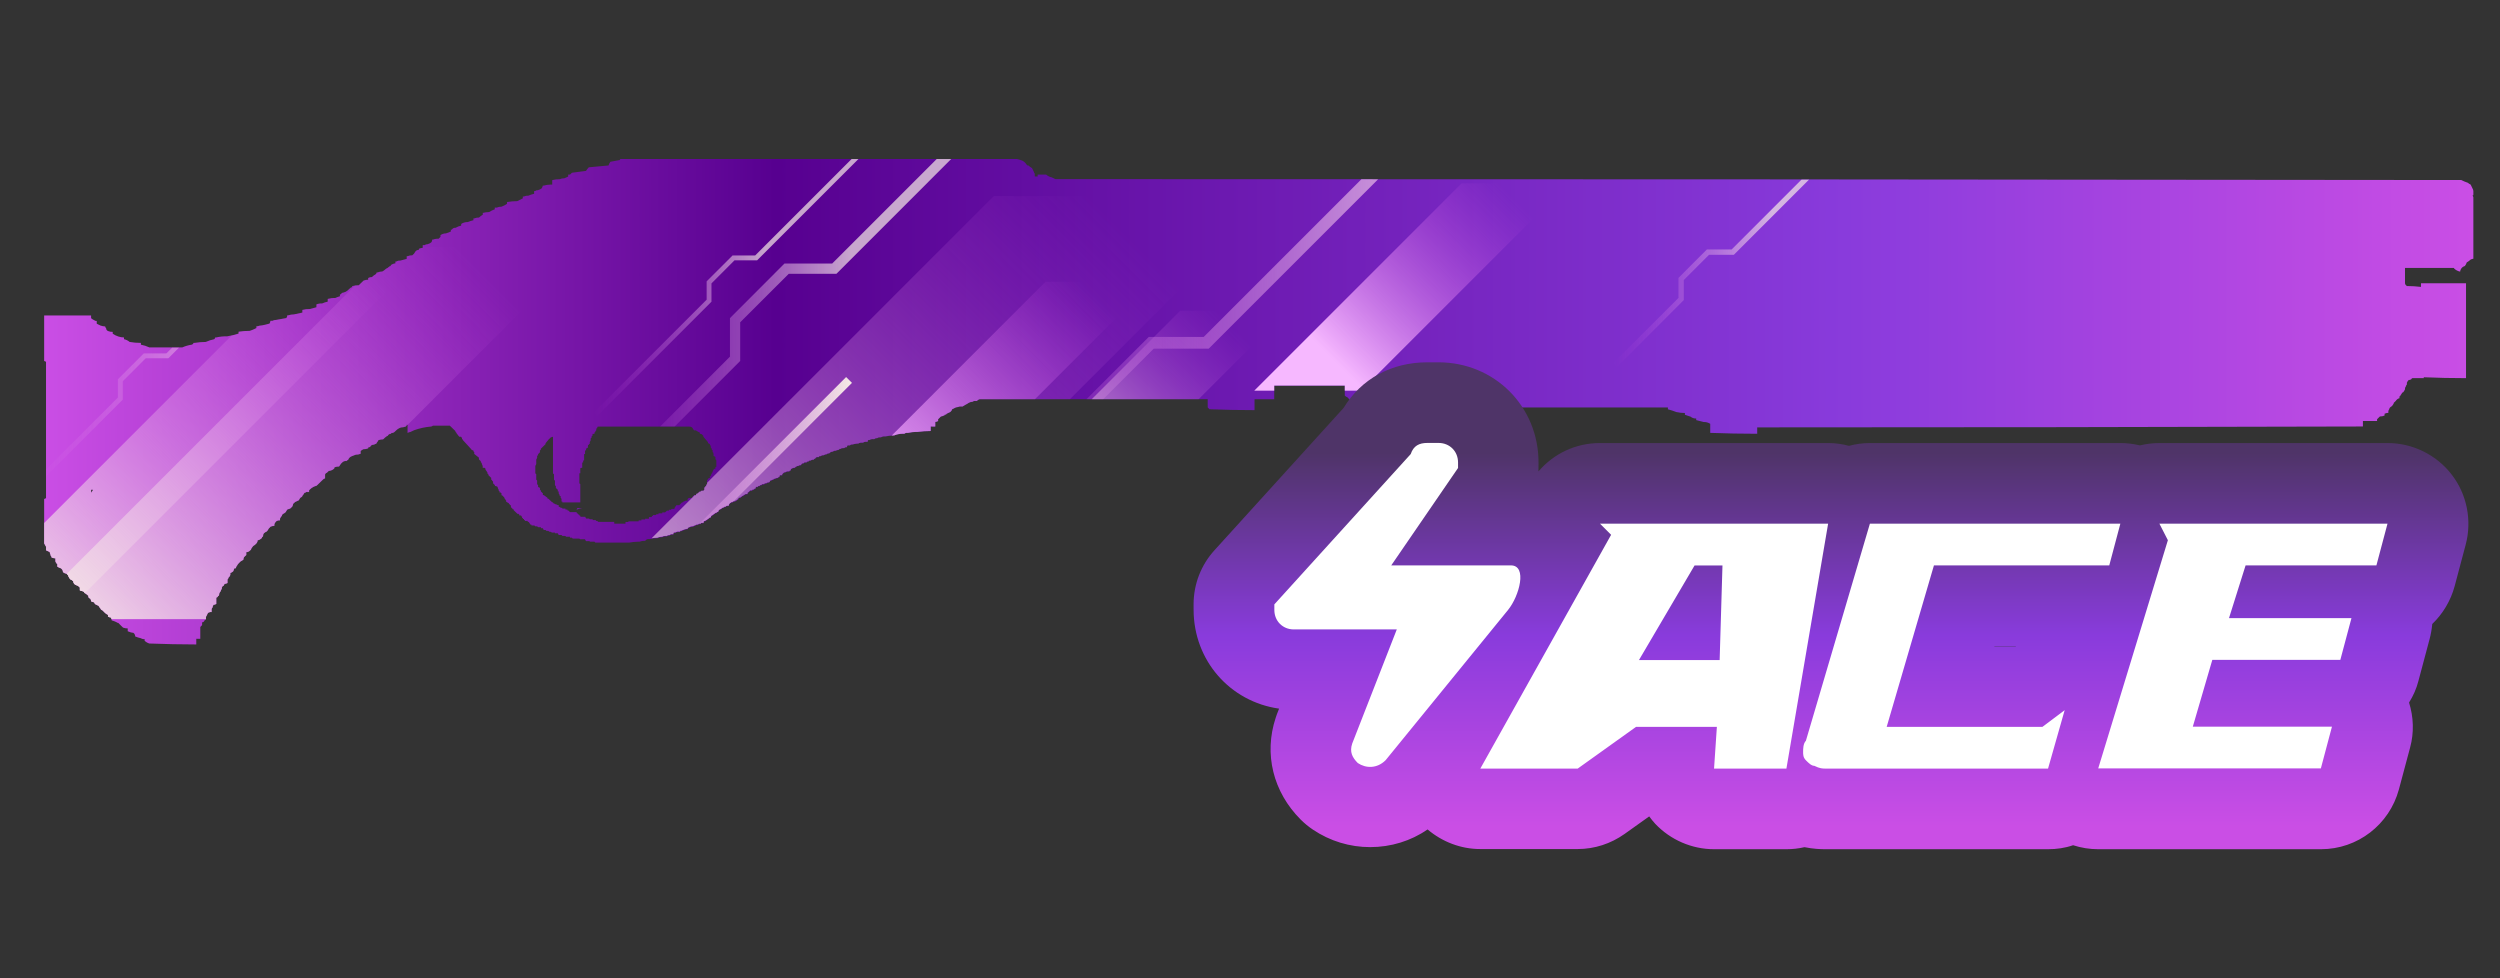 <?xml version="1.0" encoding="utf-8"?>
<!-- Generator: Adobe Illustrator 16.0.0, SVG Export Plug-In . SVG Version: 6.00 Build 0)  -->
<!DOCTYPE svg PUBLIC "-//W3C//DTD SVG 1.1//EN" "http://www.w3.org/Graphics/SVG/1.1/DTD/svg11.dtd">
<svg version="1.1" id="case1" xmlns="http://www.w3.org/2000/svg" xmlns:xlink="http://www.w3.org/1999/xlink" x="0px" y="0px"
	 width="92px" height="36px" viewBox="0 0 92 36" enable-background="new 0 0 92 36" xml:space="preserve">
<rect x="0" y="0" width="92" height="36" fill="#333333" stroke="none"/>
<linearGradient id="sawedoff_1_" gradientUnits="userSpaceOnUse" x1="-57.415" y1="4.554" x2="31.981" y2="4.554" gradientTransform="matrix(1 0 0 -1 59.04 19.34)">
	<stop  offset="0" style="stop-color:#CA4EE5"/>
	<stop  offset="0.301" style="stop-color:#570090"/>
	<stop  offset="0.742" style="stop-color:#893BDC"/>
	<stop  offset="1" style="stop-color:#CA4EE5"/>
</linearGradient>
<path id="sawedoff" fill="url(#sawedoff_1_)" d="M22.843,5.852H37.43c0.072,0.015,0.142,0.038,0.208,0.069
	c0.056,0.032,0.103,0.078,0.137,0.132l0.031,0.034h0.034c0.044,0.037,0.09,0.071,0.139,0.101c0.022,0.045,0.045,0.094,0.067,0.135
	c0.001,0.026,0.014,0.05,0.033,0.066v0.104h0.106V6.425h0.312c0.059,0.05,0.129,0.085,0.205,0.101
	c0.046,0.022,0.094,0.045,0.138,0.066c17.233,0,34.479,0.011,51.734,0.033c0.078,0.04,0.158,0.073,0.24,0.1
	c0.033,0.027,0.066,0.05,0.106,0.068c0.021,0.044,0.046,0.089,0.065,0.134c0.021,0.031,0.029,0.065,0.035,0.101v0.133
	c0.002,0.018-0.01,0.034-0.024,0.037c-0.003,0-0.007,0.001-0.011,0c0.021,0.016,0.031,0.039,0.035,0.064v2.259
	c-0.037,0.004-0.069,0.016-0.104,0.034c-0.042,0.04-0.089,0.074-0.139,0.101c-0.016,0.049-0.038,0.095-0.071,0.134
	c-0.058,0.015-0.106,0.051-0.138,0.103c-0.021,0.031-0.031,0.066-0.035,0.103c-0.077-0.016-0.148-0.051-0.208-0.103L90.3,9.859
	h-1.796v0.566c0.001,0.027,0.014,0.052,0.035,0.069l0.034,0.032c0.173,0,0.346,0.011,0.519,0.032v-0.134h1.658v3.492
	c-0.529,0-1.047-0.011-1.555-0.033v0.033h-0.414c-0.021-0.002-0.034,0.01-0.037,0.027c0,0.002,0,0.004,0,0.006
	c-0.029,0.024-0.064,0.036-0.104,0.033c-0.027,0.03-0.054,0.064-0.067,0.102v0.065c-0.021,0.017-0.033,0.042-0.034,0.068
	c-0.025,0.027-0.039,0.064-0.035,0.102c-0.002,0.025-0.016,0.049-0.035,0.064c-0.009,0.034-0.035,0.06-0.068,0.068
	c-0.018,0.037-0.041,0.071-0.066,0.102c0.002,0.017-0.014,0.031-0.025,0.032c-0.002,0-0.007,0-0.01,0v0.068
	c-0.057,0.014-0.104,0.05-0.137,0.102c-0.021,0.021-0.045,0.044-0.07,0.067c-0.002,0.025-0.014,0.049-0.029,0.066
	c-0.023,0.043-0.063,0.078-0.104,0.101c-0.021,0.017-0.035,0.041-0.036,0.068c-0.023,0.027-0.037,0.064-0.033,0.101v0.034
	c-0.049,0.001-0.096,0.012-0.139,0.033v0.066c-0.055,0.024-0.113,0.036-0.172,0.034l-0.104,0.102v0.066h-0.521v0.201
	c-7.441,0.022-14.872,0.034-22.29,0.033v0.235c-0.576,0-1.153-0.012-1.729-0.033v-0.334c-0.072-0.046-0.156-0.069-0.242-0.066
	l-0.274-0.07v-0.06c-0.075,0.006-0.149-0.019-0.207-0.067c-0.067-0.023-0.14-0.045-0.209-0.069v-0.066
	c-0.104,0.001-0.208-0.011-0.312-0.034c-0.103-0.04-0.207-0.073-0.313-0.101v-0.067h-11.13c-0.097-0.023-0.188-0.057-0.276-0.101
	c-0.037-0.017-0.072-0.039-0.104-0.067c-0.057-0.026-0.113-0.048-0.174-0.066c-0.025-0.051-0.063-0.097-0.104-0.136
	c-0.038-0.017-0.071-0.039-0.104-0.065v-0.371h-2.596v0.503h-0.725v0.4c-0.53,0-1.082-0.01-1.659-0.032l-0.064-0.068V14.69H36.05
	c-0.042,0.011-0.078,0.035-0.104,0.068h-0.108c-0.029,0.024-0.067,0.036-0.104,0.032c-0.05,0.013-0.096,0.036-0.137,0.067
	c-0.06,0.03-0.117,0.064-0.172,0.101h-0.108c-0.044,0.017-0.091,0.028-0.139,0.033l-0.138,0.068
	c-0.011,0.041-0.036,0.076-0.069,0.101c-0.044,0.022-0.094,0.045-0.138,0.066c0,0.021-0.024,0.033-0.068,0.033
	c0.001,0.017-0.012,0.032-0.029,0.033c-0.002,0-0.004,0-0.007,0c-0.031,0.018-0.066,0.03-0.103,0.033
	c-0.046,0.045-0.082,0.079-0.104,0.102v0.067c-0.032,0.018-0.067,0.029-0.104,0.034v0.167H34.25v0.167
	c-0.163,0-0.324,0.011-0.485,0.032H33.73c-0.105,0-0.21,0.012-0.313,0.035h-0.034c-0.038-0.003-0.075,0.009-0.104,0.033H33.21
	c-0.107,0.002-0.213,0.025-0.312,0.066h-0.031c-0.093,0.001-0.186,0.012-0.276,0.033H32.52c-0.037,0.004-0.071,0.016-0.104,0.034
	h-0.034c-0.037-0.002-0.074,0.009-0.104,0.032h-0.034c-0.027,0.002-0.051,0.015-0.068,0.035H32.14
	c-0.049-0.006-0.098,0.005-0.139,0.032h-0.035c-0.024,0-0.035,0.022-0.035,0.067h-0.07c-0.038-0.003-0.075,0.009-0.104,0.033h-0.035
	c-0.048-0.005-0.097,0.006-0.138,0.033h-0.035c-0.059,0.003-0.117,0.015-0.173,0.033h-0.033c-0.026,0.001-0.051,0.014-0.068,0.034
	h-0.071c-0.022,0-0.034,0.022-0.034,0.066h-0.036c-0.026,0.001-0.051,0.014-0.068,0.034H31.03c-0.038-0.003-0.075,0.008-0.104,0.032
	H30.89c0.002,0.017-0.01,0.031-0.027,0.033c-0.002,0-0.005,0-0.008,0c-0.037,0.005-0.071,0.016-0.104,0.033h-0.033
	c-0.026,0.002-0.05,0.014-0.067,0.033h-0.035c-0.042,0.01-0.078,0.034-0.104,0.067H30.48c-0.027,0.003-0.052,0.015-0.071,0.034
	h-0.034l-0.067,0.033h-0.035c-0.026,0.002-0.051,0.014-0.069,0.033h-0.035c-0.017-0.002-0.032,0.009-0.034,0.026
	c0,0.003,0,0.006,0,0.009h-0.07c-0.033,0.008-0.059,0.032-0.069,0.064h-0.035c0.002,0.016-0.009,0.031-0.024,0.033
	c-0.003,0-0.007,0-0.009,0c-0.038-0.003-0.075,0.009-0.104,0.034H29.79c-0.016-0.002-0.031,0.009-0.034,0.025
	c0,0.003,0,0.006,0,0.008h-0.037c-0.017-0.001-0.032,0.01-0.034,0.026c0,0.002,0,0.004,0,0.007h-0.067
	c-0.017-0.003-0.032,0.009-0.035,0.025c0,0.002,0,0.005,0,0.007h-0.035c-0.035,0.008-0.062,0.034-0.07,0.068
	c-0.038-0.003-0.075,0.008-0.103,0.033h-0.036c-0.017-0.002-0.032,0.009-0.034,0.026c0,0.002,0,0.005,0,0.007h-0.034
	c0.002,0.017-0.011,0.031-0.027,0.033c-0.001,0-0.003,0-0.006,0c-0.038-0.003-0.076,0.009-0.105,0.034
	c-0.022,0-0.034,0.021-0.034,0.065h-0.034c0.001,0.017-0.011,0.032-0.027,0.034c-0.002,0-0.005,0-0.008,0
	c-0.049-0.006-0.098,0.007-0.138,0.036h-0.035l-0.07,0.065v0.041H28.72c-0.022,0-0.035,0.022-0.035,0.065H28.65
	c0.002,0.017-0.011,0.032-0.028,0.034c-0.002,0-0.004,0-0.007,0c-0.037,0.004-0.072,0.016-0.104,0.034h-0.033
	c0.001,0.017-0.013,0.032-0.03,0.033c-0.002,0-0.005,0-0.008,0c-0.026,0.002-0.051,0.015-0.068,0.035h-0.035
	c0.003,0.033-0.021,0.063-0.053,0.066c-0.006,0-0.011,0-0.016,0c-0.026,0.001-0.051,0.013-0.068,0.033h-0.037
	c-0.016-0.003-0.031,0.007-0.035,0.023c0,0.003,0,0.006,0,0.009h-0.066c-0.017-0.003-0.033,0.009-0.036,0.026
	c0,0.002,0,0.005,0,0.008h-0.034c-0.017-0.002-0.032,0.009-0.034,0.025c0,0.003,0,0.006,0,0.008h-0.037
	c-0.017-0.002-0.032,0.009-0.034,0.026c0,0.002,0,0.004,0,0.007h-0.07c0,0.043-0.011,0.066-0.034,0.066
	c-0.017-0.002-0.032,0.009-0.034,0.025c0,0.003,0,0.006,0,0.008h-0.035c-0.016-0.002-0.031,0.008-0.033,0.024
	c0,0.003-0.001,0.006,0,0.008h-0.07l-0.068,0.067c-0.022,0-0.035,0.021-0.035,0.065h-0.035c-0.046,0-0.069,0.011-0.069,0.033H27.37
	c0.002,0.017-0.01,0.033-0.027,0.035c-0.002,0-0.005,0-0.007,0c-0.016-0.003-0.032,0.008-0.035,0.025c0,0.002,0,0.005,0,0.008
	h-0.035c0.002,0.017-0.011,0.031-0.027,0.033c-0.002,0-0.004,0-0.007,0c-0.032-0.005-0.063,0.018-0.067,0.05
	c-0.001,0.006-0.001,0.012,0,0.019h-0.038c0.001,0.016-0.01,0.03-0.026,0.032c-0.002,0-0.004,0-0.007,0
	c-0.017-0.002-0.032,0.008-0.035,0.025c0,0.002,0,0.005,0,0.008h-0.035c-0.044,0-0.067,0.012-0.067,0.034h-0.036
	c-0.016-0.003-0.032,0.009-0.034,0.024c0,0.002,0,0.006,0,0.008h-0.035v0.033c-0.022,0-0.034,0.021-0.034,0.064h-0.034
	c-0.047,0-0.071,0.014-0.071,0.034h-0.034c-0.016-0.003-0.031,0.008-0.033,0.021c0,0.002,0,0.006,0,0.008H26.61l-0.103,0.068
	c-0.033,0.008-0.059,0.033-0.068,0.064c0.002,0.018-0.01,0.033-0.028,0.035c-0.002,0-0.004,0-0.006,0
	c-0.016-0.002-0.031,0.008-0.035,0.021c0,0.005-0.001,0.008,0,0.013h-0.035l-0.138,0.1c-0.023,0-0.034,0.022-0.034,0.068H26.13
	l-0.139,0.102c-0.016-0.003-0.031,0.008-0.034,0.023c0,0.004-0.001,0.006,0,0.008h-0.035c-0.023,0-0.032,0.021-0.032,0.066h-0.071
	c-0.017-0.003-0.032,0.012-0.034,0.025c0,0.003,0,0.005,0,0.007H25.75c-0.026,0.002-0.05,0.017-0.068,0.032
	c-0.038-0.006-0.075,0.01-0.104,0.031c-0.026,0.002-0.051,0.016-0.07,0.033h-0.035c-0.036,0.004-0.071,0.016-0.104,0.032
	c-0.034,0.009-0.061,0.034-0.069,0.067h-0.039c-0.037,0.005-0.073,0.016-0.104,0.033c-0.026,0.002-0.051,0.014-0.069,0.03h-0.03
	c-0.017,0-0.032,0.013-0.033,0.027c0,0.002,0,0.005,0,0.007h-0.037c-0.048-0.006-0.097,0.007-0.138,0.032h-0.036
	c-0.023,0-0.034,0.021-0.034,0.063h-0.071c-0.027,0.002-0.051,0.016-0.069,0.035h-0.032c-0.027,0-0.052,0.012-0.069,0.031h-0.07
	c-0.037-0.002-0.074,0.01-0.104,0.031h-0.036c-0.048,0.002-0.095,0.014-0.138,0.035c-0.093-0.002-0.186,0.01-0.275,0.032H23.88
	c-0.055-0.009-0.109,0.021-0.137,0.066h-0.035c-0.059-0.002-0.117,0.009-0.172,0.03h-0.037c-0.116,0.002-0.231,0.013-0.346,0.033
	H21.91l-0.034-0.033h-0.174v-0.021h-0.139l-0.035-0.067h-0.174L21.32,19.82h-0.243l-0.034-0.035h-0.069v-0.032h-0.138l-0.034-0.03
	h-0.104l-0.035-0.035H20.56l-0.033-0.065h-0.104V19.6h-0.104l-0.07-0.033h-0.034l-0.036-0.03h-0.068l-0.035-0.033h-0.067
	l-0.033-0.065h-0.07V19.4h-0.104l-0.035-0.031h-0.068l-0.035-0.033H19.56v-0.029h-0.036l-0.069-0.102H19.42V19.17h-0.105v-0.033
	h-0.033V19.1h-0.035v-0.033h-0.034v-0.063H19.18v-0.035h-0.07v-0.03l-0.034-0.031h-0.034l-0.14-0.135v-0.033h-0.034v-0.012
	l-0.067-0.066v-0.07h-0.037v-0.037H18.73v-0.031l-0.104-0.063v-0.037l-0.07-0.102v-0.033h-0.033v-0.034l-0.068-0.033v-0.066
	l-0.034-0.034h-0.037v-0.038L18.35,18.05v-0.03l-0.034-0.066V17.92c-0.029-0.024-0.066-0.037-0.104-0.034v-0.034l-0.067-0.065
	v-0.065l-0.036-0.036c0.002-0.016-0.008-0.03-0.024-0.032c-0.003,0-0.006,0-0.009,0v-0.069l-0.104-0.101v-0.032l-0.036-0.029v-0.04
	l-0.07-0.1v-0.034l-0.033-0.033h-0.069v-0.067l-0.035-0.077v-0.031l-0.035-0.033v-0.034l-0.07-0.068v-0.064l-0.172-0.137v-0.068
	l-0.034-0.033v-0.033c-0.047,0-0.07-0.011-0.07-0.033l-0.311-0.339V16.17h-0.035v-0.065c-0.017,0.002-0.033-0.01-0.034-0.027
	c0-0.002,0-0.005,0-0.007h-0.069l-0.104-0.134c0.002-0.017-0.009-0.033-0.026-0.036c-0.002,0-0.005,0-0.008,0v-0.036l-0.208-0.201
	H15.93c-0.018,0.019-0.042,0.031-0.068,0.033c-0.212,0.018-0.421,0.063-0.622,0.135c-0.046,0.021-0.094,0.044-0.137,0.065
	c-0.037,0.005-0.073,0.017-0.105,0.035v-0.299h-0.034v0.032l-0.034,0.033c-0.056,0.02-0.115,0.031-0.174,0.033
	c-0.064,0.02-0.124,0.055-0.172,0.102c-0.022,0.021-0.046,0.044-0.07,0.065c-0.028,0.025-0.066,0.039-0.104,0.035l-0.033,0.033
	c-0.045,0-0.086,0.025-0.104,0.067c-0.038,0.016-0.073,0.039-0.103,0.068l-0.071,0.067c-0.059,0.001-0.117,0.011-0.172,0.03
	c-0.017,0.037-0.04,0.071-0.067,0.102c0.002,0.017-0.01,0.032-0.026,0.033c-0.003,0-0.006,0-0.008,0l-0.069,0.033
	c-0.038-0.003-0.075,0.009-0.104,0.034c-0.018,0.041-0.059,0.067-0.104,0.066v0.033c-0.055,0.023-0.114,0.035-0.174,0.032
	c-0.038,0.017-0.073,0.039-0.104,0.066v0.102c-0.055,0.024-0.115,0.036-0.175,0.033c-0.059,0.019-0.116,0.041-0.172,0.067
	c-0.044,0.021-0.081,0.057-0.103,0.101c0.001,0.017-0.01,0.031-0.027,0.033c-0.003,0-0.005,0-0.008,0l-0.033,0.033
	c-0.048-0.006-0.098,0.006-0.138,0.034l-0.067,0.065l-0.07,0.103c-0.059-0.002-0.118,0.009-0.172,0.032v0.032l-0.034,0.034
	c-0.05,0.038-0.111,0.06-0.173,0.065l-0.07,0.068c-0.032,0.008-0.057,0.033-0.066,0.065v0.144c-0.027,0.001-0.052,0.013-0.07,0.034
	c-0.024,0.021-0.046,0.044-0.07,0.067c-0.067,0.066-0.126,0.122-0.171,0.167c-0.091,0.022-0.176,0.068-0.243,0.134l-0.034,0.034
	v0.062h-0.103c-0.018,0.02-0.043,0.032-0.07,0.034c-0.017,0.037-0.041,0.071-0.069,0.1c-0.008,0.034-0.034,0.06-0.068,0.069
	c-0.028,0.03-0.051,0.064-0.068,0.102c-0.046,0.021-0.094,0.042-0.138,0.065l-0.07,0.066c-0.004,0.036-0.016,0.069-0.034,0.103
	c-0.023,0.021-0.047,0.045-0.067,0.065c-0.032,0.019-0.068,0.03-0.104,0.034c-0.028,0.029-0.052,0.063-0.068,0.102
	c-0.032,0.03-0.069,0.055-0.109,0.073c-0.02,0.017-0.032,0.04-0.034,0.065c-0.028,0.029-0.051,0.063-0.068,0.103v0.065
	c-0.048-0.006-0.097,0.007-0.138,0.033c-0.029,0.027-0.052,0.063-0.069,0.103v0.063c-0.048,0.002-0.096,0.014-0.139,0.031
	L9.891,19.45c-0.018,0.036-0.041,0.069-0.068,0.104C9.785,19.57,9.75,19.592,9.719,19.62c-0.026,0.026-0.039,0.063-0.036,0.101
	c0.003,0.019-0.008,0.031-0.025,0.035c-0.003,0-0.006,0-0.009,0c-0.002,0.025-0.014,0.049-0.034,0.064
	c-0.04,0.033-0.087,0.057-0.137,0.068c0.003,0.038-0.01,0.071-0.035,0.102l-0.067,0.066c-0.045,0.021-0.082,0.057-0.105,0.102
	c-0.019,0.018-0.031,0.041-0.033,0.066c-0.022,0.021-0.044,0.045-0.07,0.063c-0.029,0.022-0.066,0.037-0.104,0.03v0.107
	l-0.069,0.065c-0.025,0.026-0.037,0.063-0.034,0.101c-0.031,0.027-0.066,0.053-0.105,0.068c-0.022,0.021-0.044,0.042-0.067,0.066
	c-0.029,0.026-0.053,0.063-0.071,0.101c-0.02,0.017-0.032,0.041-0.033,0.065c0,0.021-0.024,0.032-0.07,0.032
	c-0.004,0.035-0.016,0.068-0.034,0.103c-0.03,0.027-0.065,0.05-0.104,0.063v0.069c-0.011,0.04-0.036,0.073-0.069,0.102
	c-0.002,0.025-0.015,0.052-0.035,0.064v0.132c-0.032,0.02-0.067,0.027-0.103,0.033c-0.02,0.019-0.033,0.042-0.035,0.064
	c-0.033,0.01-0.06,0.035-0.069,0.068c0.003,0.036-0.009,0.07-0.034,0.1c-0.001,0.026-0.014,0.053-0.035,0.067
	c-0.024,0.035-0.037,0.071-0.035,0.11c0.002,0.017-0.009,0.031-0.025,0.033c-0.003,0-0.006,0-0.008,0
	c-0.009,0.03-0.036,0.059-0.069,0.063v0.231c-0.031,0.021-0.067,0.031-0.103,0.035c-0.019,0.027-0.03,0.063-0.034,0.094
	c-0.021,0.021-0.034,0.043-0.035,0.068v0.102c-0.049-0.006-0.098,0.01-0.139,0.033c-0.001,0.026-0.014,0.054-0.034,0.068
	c-0.002,0.03-0.015,0.055-0.035,0.07v0.102c-0.034,0.012-0.061,0.038-0.072,0.073c-0.018,0.021-0.043,0.032-0.07,0.033v0.102
	l-0.067,0.067v0.436H7.223v0.209c-0.578,0-1.153-0.014-1.728-0.035c-0.065-0.02-0.124-0.055-0.173-0.101V23.52
	c-0.049,0.004-0.098-0.008-0.14-0.033c-0.071-0.016-0.14-0.038-0.207-0.065c0.002-0.037-0.009-0.071-0.034-0.103l-0.034-0.031
	C4.836,23.282,4.766,23.26,4.7,23.23v-0.104c-0.06,0.001-0.118-0.01-0.172-0.03c-0.022-0.022-0.046-0.047-0.07-0.068l-0.104-0.103
	c-0.027-0.001-0.052-0.014-0.07-0.03c-0.056-0.026-0.114-0.049-0.173-0.065c-0.003-0.036-0.015-0.07-0.034-0.103
	c-0.037-0.004-0.072-0.018-0.104-0.033v-0.064c-0.038-0.02-0.072-0.042-0.104-0.068c-0.044-0.043-0.08-0.076-0.103-0.102
	c-0.034-0.009-0.062-0.034-0.07-0.066c-0.027-0.027-0.05-0.062-0.068-0.097c-0.046-0.022-0.094-0.047-0.139-0.069
	c-0.002-0.022-0.014-0.047-0.034-0.063c-0.036-0.005-0.071-0.019-0.103-0.034c0.002-0.037-0.01-0.072-0.034-0.102
	c-0.033-0.008-0.059-0.032-0.068-0.065v-0.038c-0.041-0.041-0.087-0.072-0.138-0.104c-0.01-0.031-0.037-0.059-0.07-0.065
	c-0.037-0.004-0.071-0.016-0.104-0.032V21.62l-0.07-0.063c-0.05-0.015-0.097-0.035-0.138-0.068
	c-0.019-0.028-0.031-0.063-0.036-0.103c-0.03-0.026-0.065-0.05-0.104-0.065c-0.028-0.029-0.051-0.064-0.069-0.104
	c-0.001-0.024-0.014-0.05-0.034-0.065l-0.034-0.035c-0.05-0.01-0.098-0.031-0.138-0.063c0.003-0.036-0.01-0.073-0.037-0.104
	l-0.033-0.034c-0.049-0.016-0.096-0.036-0.137-0.064v-0.103c-0.017,0.002-0.033-0.013-0.035-0.024c0-0.005,0-0.007,0-0.008
	c-0.021-0.02-0.033-0.042-0.034-0.064v-0.104c-0.048-0.002-0.096-0.017-0.139-0.03c-0.001-0.027-0.014-0.054-0.033-0.068
	c-0.004-0.035-0.016-0.07-0.034-0.104v-0.03l-0.138-0.065v-0.136c-0.02-0.019-0.032-0.039-0.034-0.064
	c-0.021-0.016-0.033-0.04-0.036-0.064V18.36c0.026-0.001,0.051-0.013,0.069-0.033v-5.008c-0.018-0.02-0.042-0.031-0.069-0.033
	v-1.678h1.727v0.101c0.031,0.028,0.065,0.051,0.103,0.068c0.029,0.024,0.067,0.037,0.105,0.034v0.101
	c0.047,0.022,0.094,0.043,0.138,0.068c0.056,0.02,0.114,0.031,0.173,0.033c0.002,0.026,0.014,0.05,0.035,0.066
	c0,0.044,0.025,0.084,0.067,0.102c0.055,0.023,0.115,0.035,0.175,0.032v0.068c0.064,0.044,0.134,0.078,0.208,0.102
	c0.066,0.022,0.137,0.035,0.207,0.035v0.064c0.076,0.015,0.148,0.05,0.207,0.101c0.137,0.024,0.276,0.036,0.415,0.035v0.066
	c0.108,0.02,0.213,0.054,0.313,0.101h1.209c0.11-0.049,0.227-0.083,0.346-0.101c0.033-0.008,0.06-0.033,0.07-0.066h0.034
	c0.137-0.022,0.276-0.034,0.415-0.035c0.101-0.045,0.205-0.079,0.313-0.101c0.02-0.017,0.031-0.04,0.033-0.064h0.035
	c0.134-0.03,0.273-0.045,0.411-0.042c0.141-0.023,0.281-0.058,0.417-0.102v-0.067c0.137-0.021,0.275-0.032,0.414-0.032
	c0.083-0.028,0.164-0.062,0.242-0.102v-0.066h0.035c0.055-0.019,0.113-0.03,0.171-0.033c0.093-0.018,0.186-0.04,0.277-0.067
	c0.018-0.031,0.029-0.065,0.034-0.101h0.069c0.043-0.022,0.091-0.034,0.139-0.034c0.113-0.021,0.241-0.044,0.377-0.068
	c0.02-0.03,0.032-0.065,0.036-0.101h0.034c0.067-0.021,0.137-0.033,0.208-0.033c0.094-0.022,0.195-0.044,0.31-0.067v-0.098
	c0.089-0.024,0.182-0.036,0.275-0.033c0.07-0.022,0.151-0.044,0.243-0.065v-0.106c0.066-0.026,0.137-0.038,0.208-0.033
	c0.066-0.03,0.135-0.052,0.207-0.067V11c0.09-0.025,0.182-0.037,0.275-0.033c0.057-0.026,0.115-0.048,0.175-0.065v-0.07h0.033
	c0.018-0.041,0.059-0.067,0.104-0.067c0.05-0.013,0.097-0.036,0.137-0.069l0.07-0.064c0.026-0.034,0.063-0.058,0.104-0.068V10.53
	c0.08-0.023,0.162-0.034,0.245-0.032c0.025-0.023,0.047-0.045,0.07-0.069l0.104-0.101c0.055-0.024,0.113-0.036,0.173-0.033v-0.066
	c0.043-0.021,0.09-0.033,0.138-0.033c0.04-0.042,0.086-0.076,0.137-0.103c0.021-0.016,0.035-0.04,0.038-0.066h0.033
	c0.054-0.025,0.113-0.036,0.173-0.035c0.05-0.027,0.097-0.062,0.138-0.102c0.038-0.017,0.074-0.04,0.104-0.069
	c0.018-0.019,0.043-0.031,0.069-0.032v-0.03c0.05-0.038,0.11-0.061,0.172-0.067V9.625h0.034c0.041-0.027,0.089-0.039,0.138-0.033
	c0.07-0.021,0.151-0.044,0.243-0.066V9.428h0.034c0.055-0.024,0.114-0.035,0.173-0.033c0.024-0.021,0.047-0.045,0.07-0.068
	c0.018-0.037,0.041-0.071,0.068-0.101c0.032-0.019,0.068-0.03,0.104-0.035V9.156c0.043-0.022,0.091-0.034,0.14-0.034V9.021h0.07
	c0.029-0.024,0.067-0.036,0.104-0.033c0.05-0.013,0.098-0.036,0.139-0.068c0.025-0.028,0.037-0.064,0.033-0.102h0.03
	c0.065-0.025,0.136-0.036,0.207-0.032c0.022-0.022,0.047-0.045,0.07-0.068V8.653c0.061-0.042,0.131-0.065,0.205-0.065
	c0.061-0.019,0.12-0.042,0.177-0.068V8.453h0.036c0.027-0.049,0.082-0.077,0.137-0.069c0.063-0.039,0.134-0.066,0.208-0.08V8.24
	c0.071-0.046,0.155-0.07,0.241-0.068c0.067-0.029,0.137-0.052,0.209-0.068V8.037h0.034c0.054-0.022,0.112-0.033,0.171-0.031
	c0.04-0.042,0.087-0.076,0.139-0.103V7.835C17.84,7.816,17.92,7.805,18,7.804c0.064-0.043,0.135-0.077,0.208-0.101V7.64h0.074
	c0.054-0.024,0.114-0.035,0.173-0.034c0.072-0.026,0.141-0.062,0.204-0.105V7.435c0.125-0.021,0.25-0.032,0.376-0.033L19.24,7.3
	V7.232h0.034c0.055-0.023,0.114-0.034,0.174-0.032c0.066-0.031,0.136-0.053,0.208-0.068v-0.1h0.034
	c0.029-0.024,0.066-0.036,0.104-0.033c0.049-0.013,0.096-0.035,0.138-0.065c0.022-0.031,0.037-0.066,0.044-0.104h0.034
	c0.079-0.021,0.16-0.034,0.242-0.037h0.07V6.629c0.09-0.025,0.183-0.037,0.276-0.034c0.054-0.024,0.113-0.036,0.172-0.034
	c0.046-0.021,0.092-0.043,0.139-0.064V6.425h0.067c0.023-0.022,0.046-0.045,0.071-0.068l0.517-0.068
	c0.031-0.047,0.066-0.091,0.104-0.132c0.23-0.023,0.471-0.045,0.727-0.068c0.013-0.049,0.036-0.095,0.068-0.136
	c0.115-0.021,0.231-0.044,0.346-0.064c-0.003-0.017,0.009-0.033,0.025-0.036C22.836,5.851,22.84,5.851,22.843,5.852z M21.944,15.767
	v0.067l-0.034,0.032v0.033c-0.017-0.001-0.033,0.011-0.034,0.028c0,0.002,0,0.005,0,0.007v0.033h-0.07v0.067
	c-0.017-0.002-0.032,0.01-0.034,0.027c0,0.002,0,0.004,0,0.006v0.034l-0.035,0.032v0.071l-0.034,0.067v0.066H21.67v0.033
	c-0.017-0.002-0.031,0.009-0.034,0.026c0,0.002,0,0.005,0,0.008v0.066l-0.068,0.04v0.064H21.53v0.135h-0.035v0.235H21.46v0.068
	c-0.016-0.002-0.031,0.008-0.034,0.024c0,0.003,0,0.006,0,0.009v0.167c-0.046,0-0.071,0.012-0.071,0.033v0.17h-0.034v0.369
	l0.034,0.033v0.671h-0.659v-0.033h-0.032v-0.1l-0.031-0.034v-0.067h-0.037V18.22l-0.036-0.063v-0.07h-0.034v-0.064l-0.07-0.066
	v-0.067l-0.034-0.034v-0.168l-0.035-0.032v-0.201l-0.037-0.033v-1.345h-0.032l-0.07,0.034c0.001,0.017-0.012,0.031-0.028,0.032
	c-0.002,0-0.003,0-0.006,0l-0.138,0.169v0.033l-0.172,0.168v0.032l-0.035,0.033v0.067l-0.068,0.068v0.034l-0.035,0.032v0.069
	l-0.032,0.064v0.168L19.7,17.145v0.273l0.034,0.033v0.201l0.033,0.032v0.135l0.035,0.032v0.069l0.068,0.033v0.066l0.035,0.034v0.033
	l0.072,0.067v0.065h0.034l0.138,0.102v0.033h0.033l0.14,0.133h0.032v0.034h0.034l0.037,0.035h0.033l0.071,0.035h0.033v0.064h0.037
	l0.038,0.033h0.034l0.035,0.03h0.103v0.033h0.07v0.033h0.031l0.067,0.063h0.244v0.036h0.034v0.033h0.034v0.031h0.036v0.032h0.034
	v0.039h0.175l0.034,0.064h0.105l0.033,0.027h0.104v0.031h0.104l0.034,0.034h0.034l0.035,0.031h0.587v0.067h0.415V19.21h0.105v-0.026
	h0.377V19.15h0.104v-0.034h0.137V19.09h0.138v-0.063h0.107v-0.039h0.038v-0.033h0.104l0.033-0.031h0.071v-0.033h0.139v-0.035h0.103
	l0.07-0.063h0.069V18.76h0.07l0.033-0.031h0.104v-0.033l0.07-0.104h0.104l0.102-0.103h0.036c-0.002-0.016,0.009-0.03,0.025-0.032
	c0.002,0,0.005,0,0.008,0l0.067-0.032h0.071v-0.068c0.017,0.002,0.031-0.009,0.034-0.026c0-0.002,0-0.005,0-0.007h0.137V18.29
	l0.07-0.068h0.067c-0.003-0.033,0.02-0.062,0.053-0.066c0.006,0,0.011,0,0.017,0c-0.001-0.017,0.011-0.032,0.028-0.034
	c0.002,0,0.003,0,0.006,0l0.03-0.034h0.034l0.034-0.032h0.07l0.033-0.034v-0.066c-0.002-0.017,0.01-0.031,0.027-0.033
	c0.002,0,0.004,0,0.007,0v-0.035h0.034v-0.035c-0.001-0.017,0.011-0.031,0.027-0.033c0.003,0,0.005,0,0.008,0v-0.167h0.034v-0.037
	l0.07-0.034v-0.06h0.033v-0.04c-0.002-0.015,0.008-0.03,0.023-0.032c0.004,0,0.007,0,0.011,0v-0.033
	c-0.002-0.017,0.01-0.032,0.027-0.035c0.002,0,0.005,0,0.007,0v-0.035l0.034-0.064c0-0.022,0.023-0.034,0.068-0.034v-0.066h0.034
	v-0.238c0.002-0.016-0.009-0.031-0.025-0.033c-0.003,0-0.006,0-0.009,0v-0.1l-0.068-0.033V16.71c0-0.044-0.011-0.068-0.034-0.068
	v-0.066l-0.034-0.033v-0.035l-0.034-0.034v-0.066l-0.033-0.034V16.34l-0.07-0.033v-0.034l-0.171-0.203v-0.033l-0.07-0.066H25.78
	l-0.034-0.033v-0.036h-0.034l-0.104-0.065H25.54l-0.069-0.105c-0.029-0.024-0.066-0.036-0.104-0.033h-3.353
	c-0.017-0.002-0.033,0.01-0.035,0.027c0,0.002,0,0.004,0,0.006c0.004,0.015-0.004,0.03-0.019,0.034
	C21.954,15.768,21.949,15.768,21.944,15.767z M21.219,18.76c0.002-0.025,0.015-0.051,0.034-0.066h0.174
	C21.355,18.707,21.286,18.73,21.219,18.76z M3.352,18.155c0.002-0.027,0.014-0.051,0.034-0.069c0.021-0.016,0.033-0.04,0.035-0.066
	H3.352v0.133V18.155z"/>
<g>
	<defs>
		<path id="SVGID_1_" d="M22.843,5.852H37.43c0.072,0.015,0.142,0.038,0.208,0.069c0.056,0.032,0.103,0.078,0.137,0.132l0.031,0.034
			h0.034c0.044,0.037,0.09,0.071,0.139,0.101c0.022,0.045,0.045,0.094,0.067,0.135c0.001,0.026,0.014,0.05,0.033,0.066v0.104h0.106
			V6.425h0.312c0.059,0.05,0.129,0.085,0.205,0.101c0.046,0.022,0.094,0.045,0.138,0.066c17.233,0,34.479,0.011,51.734,0.033
			c0.078,0.04,0.158,0.073,0.24,0.1c0.033,0.027,0.066,0.05,0.106,0.068c0.021,0.044,0.046,0.089,0.065,0.134
			c0.021,0.031,0.029,0.065,0.035,0.101v0.133c0.002,0.018-0.01,0.034-0.024,0.037c-0.003,0-0.007,0.001-0.011,0
			c0.021,0.016,0.031,0.039,0.035,0.064v2.259c-0.037,0.004-0.069,0.016-0.104,0.034c-0.042,0.04-0.089,0.074-0.139,0.101
			c-0.016,0.049-0.038,0.095-0.071,0.134c-0.058,0.015-0.106,0.051-0.138,0.103c-0.021,0.031-0.031,0.066-0.035,0.103
			c-0.077-0.016-0.148-0.051-0.208-0.103L90.3,9.859h-1.796v0.566c0.001,0.027,0.014,0.052,0.035,0.069l0.034,0.032
			c0.173,0,0.346,0.011,0.519,0.032v-0.134h1.658v3.492c-0.529,0-1.047-0.011-1.555-0.033v0.033h-0.414
			c-0.021-0.002-0.034,0.01-0.037,0.027c0,0.002,0,0.004,0,0.006c-0.029,0.024-0.064,0.036-0.104,0.033
			c-0.027,0.03-0.054,0.064-0.067,0.102v0.065c-0.021,0.017-0.033,0.042-0.034,0.068c-0.025,0.027-0.039,0.064-0.035,0.102
			c-0.002,0.025-0.016,0.049-0.035,0.064c-0.009,0.034-0.035,0.06-0.068,0.068c-0.018,0.037-0.041,0.071-0.066,0.102
			c0.002,0.017-0.014,0.031-0.025,0.032c-0.002,0-0.007,0-0.01,0v0.068c-0.057,0.014-0.104,0.05-0.137,0.102
			c-0.021,0.021-0.045,0.044-0.07,0.067c-0.002,0.025-0.014,0.049-0.029,0.066c-0.023,0.043-0.063,0.078-0.104,0.101
			c-0.021,0.017-0.035,0.041-0.036,0.068c-0.023,0.027-0.037,0.064-0.033,0.101v0.034c-0.049,0.001-0.096,0.012-0.139,0.033v0.066
			c-0.055,0.024-0.113,0.036-0.172,0.034l-0.104,0.102v0.066h-0.521v0.2c-7.441,0.022-14.872,0.035-22.29,0.033v0.235
			c-0.576,0-1.153-0.012-1.729-0.032v-0.334c-0.072-0.047-0.156-0.07-0.242-0.066l-0.274-0.07v-0.06
			c-0.075,0.006-0.149-0.019-0.207-0.067c-0.067-0.023-0.14-0.045-0.209-0.069v-0.066c-0.104,0.001-0.208-0.011-0.312-0.034
			c-0.103-0.04-0.207-0.073-0.313-0.101v-0.067h-11.13c-0.097-0.023-0.188-0.057-0.276-0.101c-0.037-0.017-0.072-0.039-0.104-0.067
			c-0.057-0.026-0.113-0.048-0.174-0.066c-0.025-0.051-0.063-0.097-0.104-0.136c-0.038-0.017-0.071-0.039-0.104-0.065v-0.371h-2.596
			v0.503h-0.725v0.4c-0.53,0-1.082-0.01-1.659-0.032l-0.064-0.068V14.69H36.05c-0.042,0.011-0.078,0.035-0.104,0.068h-0.108
			c-0.029,0.024-0.067,0.036-0.104,0.032c-0.05,0.013-0.096,0.036-0.137,0.067c-0.06,0.03-0.117,0.064-0.172,0.101h-0.108
			c-0.044,0.017-0.091,0.028-0.139,0.033l-0.138,0.068c-0.011,0.041-0.036,0.076-0.069,0.101c-0.044,0.022-0.094,0.045-0.138,0.066
			c0,0.021-0.024,0.033-0.068,0.033c0.001,0.017-0.012,0.032-0.029,0.033c-0.002,0-0.004,0-0.007,0
			c-0.031,0.018-0.066,0.03-0.103,0.033c-0.046,0.045-0.082,0.079-0.104,0.102v0.067c-0.032,0.018-0.067,0.029-0.104,0.033v0.168
			H34.25v0.166c-0.163,0-0.324,0.012-0.485,0.033H33.73c-0.105,0-0.21,0.012-0.313,0.035h-0.034
			c-0.038-0.004-0.075,0.008-0.104,0.032H33.21c-0.107,0.002-0.213,0.024-0.312,0.065h-0.031c-0.093,0.002-0.186,0.013-0.276,0.033
			H32.52c-0.037,0.004-0.071,0.017-0.104,0.035h-0.034c-0.037-0.003-0.074,0.008-0.104,0.031h-0.034
			c-0.027,0.002-0.051,0.016-0.068,0.035H32.14c-0.049-0.006-0.098,0.005-0.139,0.031h-0.035c-0.024,0-0.035,0.022-0.035,0.068
			h-0.07c-0.038-0.004-0.075,0.008-0.104,0.032h-0.035c-0.048-0.005-0.097,0.006-0.138,0.033h-0.035
			c-0.059,0.003-0.117,0.015-0.173,0.032h-0.033c-0.026,0.002-0.051,0.015-0.068,0.035h-0.071c-0.022,0-0.034,0.021-0.034,0.065
			h-0.036c-0.026,0.001-0.051,0.015-0.068,0.034H31.03c-0.038-0.003-0.075,0.008-0.104,0.031H30.89
			c0.002,0.018-0.01,0.031-0.027,0.033c-0.002,0-0.005,0-0.008,0c-0.037,0.006-0.071,0.017-0.104,0.033h-0.033
			c-0.026,0.002-0.05,0.014-0.067,0.033h-0.035c-0.042,0.01-0.078,0.034-0.104,0.066H30.48c-0.027,0.004-0.052,0.016-0.071,0.035
			h-0.034l-0.067,0.032h-0.035c-0.026,0.003-0.051,0.015-0.069,0.033h-0.035c-0.017-0.002-0.032,0.009-0.034,0.026
			c0,0.002,0,0.006,0,0.009h-0.07c-0.033,0.008-0.059,0.032-0.069,0.063h-0.035c0.002,0.017-0.009,0.031-0.024,0.033
			c-0.003,0-0.007,0-0.009,0c-0.038-0.003-0.075,0.01-0.104,0.034H29.79c-0.016-0.002-0.031,0.009-0.034,0.024
			c0,0.004,0,0.006,0,0.009h-0.037c-0.017-0.001-0.032,0.01-0.034,0.026c0,0.002,0,0.004,0,0.006h-0.067
			c-0.017-0.002-0.032,0.01-0.035,0.025c0,0.002,0,0.006,0,0.008h-0.035c-0.035,0.008-0.062,0.033-0.07,0.067
			c-0.038-0.003-0.075,0.008-0.103,0.033h-0.036c-0.017-0.003-0.032,0.009-0.034,0.026c0,0.002,0,0.004,0,0.006h-0.034
			c0.002,0.018-0.011,0.031-0.027,0.033c-0.001,0-0.003,0-0.006,0c-0.038-0.002-0.076,0.01-0.105,0.034
			c-0.022,0-0.034,0.021-0.034,0.065h-0.034c0.001,0.017-0.011,0.031-0.027,0.033c-0.002,0-0.005,0-0.008,0
			c-0.049-0.006-0.098,0.008-0.138,0.037h-0.035l-0.07,0.064v0.041H28.72c-0.022,0-0.035,0.021-0.035,0.063H28.65
			c0.002,0.018-0.011,0.033-0.028,0.035c-0.002,0-0.004,0-0.007,0c-0.037,0.004-0.072,0.016-0.104,0.033h-0.033
			c0.001,0.018-0.013,0.032-0.03,0.033c-0.002,0-0.005,0-0.008,0c-0.026,0.002-0.051,0.016-0.068,0.035h-0.035
			c0.003,0.033-0.021,0.063-0.053,0.066c-0.006,0-0.011,0-0.016,0c-0.026,0-0.051,0.012-0.068,0.032h-0.037
			c-0.016-0.003-0.031,0.007-0.035,0.022c0,0.004,0,0.007,0,0.01h-0.066c-0.017-0.003-0.033,0.009-0.036,0.025
			c0,0.002,0,0.006,0,0.008h-0.034c-0.017-0.002-0.032,0.01-0.034,0.025c0,0.004,0,0.006,0,0.008h-0.037
			c-0.017-0.002-0.032,0.01-0.034,0.026c0,0.002,0,0.005,0,0.007h-0.07c0,0.043-0.011,0.066-0.034,0.066
			c-0.017-0.002-0.032,0.009-0.034,0.025c0,0.002,0,0.006,0,0.008h-0.035c-0.016-0.002-0.031,0.008-0.033,0.023
			c0,0.004-0.001,0.006,0,0.008h-0.07l-0.068,0.067c-0.022,0-0.035,0.021-0.035,0.065h-0.035c-0.046,0-0.069,0.011-0.069,0.033
			H27.37c0.002,0.017-0.01,0.032-0.027,0.035c-0.002,0-0.005,0-0.007,0c-0.016-0.004-0.032,0.008-0.035,0.024
			c0,0.002,0,0.005,0,0.008h-0.035c0.002,0.017-0.011,0.031-0.027,0.033c-0.002,0-0.004,0-0.007,0
			c-0.032-0.005-0.063,0.019-0.067,0.05c-0.001,0.006-0.001,0.012,0,0.02h-0.038c0.001,0.016-0.01,0.029-0.026,0.031
			c-0.002,0-0.004,0-0.007,0c-0.017-0.002-0.032,0.008-0.035,0.025c0,0.002,0,0.005,0,0.008h-0.035
			c-0.044,0-0.067,0.012-0.067,0.034h-0.036c-0.016-0.003-0.032,0.009-0.034,0.024c0,0.002,0,0.006,0,0.008h-0.035v0.033
			c-0.022,0-0.034,0.021-0.034,0.064h-0.034c-0.047,0-0.071,0.014-0.071,0.035h-0.034c-0.016-0.004-0.031,0.008-0.033,0.021
			c0,0.002,0,0.006,0,0.008H26.61l-0.103,0.068c-0.033,0.008-0.059,0.032-0.068,0.063c0.002,0.019-0.01,0.033-0.028,0.035
			c-0.002,0-0.004,0-0.006,0c-0.016-0.002-0.031,0.008-0.035,0.021c0,0.005-0.001,0.008,0,0.012h-0.035l-0.138,0.1
			c-0.023,0-0.034,0.023-0.034,0.068H26.13l-0.139,0.102c-0.016-0.002-0.031,0.008-0.034,0.023c0,0.004-0.001,0.006,0,0.008h-0.035
			c-0.023,0-0.032,0.021-0.032,0.067h-0.071c-0.017-0.003-0.032,0.011-0.034,0.024c0,0.004,0,0.006,0,0.008H25.75
			c-0.026,0.002-0.05,0.016-0.068,0.033c-0.038-0.007-0.075,0.008-0.104,0.03c-0.026,0.002-0.051,0.015-0.07,0.033h-0.035
			c-0.036,0.004-0.071,0.016-0.104,0.032c-0.034,0.009-0.061,0.033-0.069,0.066h-0.039c-0.037,0.006-0.073,0.016-0.104,0.033
			c-0.026,0.002-0.051,0.014-0.069,0.031h-0.03c-0.017,0-0.032,0.012-0.033,0.027c0,0.002,0,0.004,0,0.006h-0.037
			c-0.048-0.006-0.097,0.008-0.138,0.033h-0.036c-0.023,0-0.034,0.021-0.034,0.063h-0.071c-0.027,0.002-0.051,0.017-0.069,0.035
			h-0.032c-0.027,0-0.052,0.012-0.069,0.03h-0.07c-0.037-0.002-0.074,0.011-0.104,0.031h-0.036
			c-0.048,0.002-0.095,0.014-0.138,0.035c-0.093-0.002-0.186,0.01-0.275,0.033H23.88c-0.055-0.01-0.109,0.02-0.137,0.066h-0.035
			c-0.059-0.002-0.117,0.008-0.172,0.03h-0.037c-0.116,0.002-0.231,0.013-0.346,0.033H21.91l-0.034-0.033h-0.174v-0.021h-0.139
			l-0.035-0.068h-0.174l-0.034-0.031h-0.243l-0.034-0.035h-0.069v-0.031h-0.138l-0.034-0.03h-0.104l-0.035-0.035H20.56l-0.033-0.065
			h-0.104V19.6h-0.104l-0.07-0.033h-0.034l-0.036-0.03h-0.068l-0.035-0.033h-0.067l-0.033-0.065h-0.07V19.4h-0.104l-0.035-0.031
			h-0.068l-0.035-0.033H19.56v-0.029h-0.036l-0.069-0.102H19.42V19.17h-0.105v-0.033h-0.033V19.1h-0.035v-0.033h-0.034v-0.063H19.18
			v-0.035h-0.07v-0.03l-0.034-0.031h-0.034l-0.14-0.135v-0.033h-0.034v-0.012l-0.067-0.066v-0.07h-0.037v-0.037H18.73v-0.031
			l-0.104-0.063v-0.037l-0.07-0.102v-0.033h-0.033v-0.034l-0.068-0.032v-0.066l-0.034-0.034h-0.037v-0.038L18.35,18.05v-0.03
			l-0.034-0.065V17.92c-0.029-0.023-0.066-0.037-0.104-0.033v-0.035l-0.067-0.064v-0.064l-0.036-0.037
			c0.002-0.016-0.008-0.029-0.024-0.031c-0.003,0-0.006,0-0.009,0v-0.069l-0.104-0.101v-0.032l-0.036-0.029v-0.04l-0.07-0.1v-0.034
			l-0.033-0.033h-0.069v-0.067l-0.035-0.076v-0.031l-0.035-0.033v-0.033l-0.07-0.068v-0.064l-0.172-0.137v-0.068l-0.034-0.033V16.57
			c-0.047,0-0.07-0.01-0.07-0.032l-0.311-0.339V16.17h-0.035v-0.064c-0.017,0.002-0.033-0.01-0.034-0.027c0-0.002,0-0.006,0-0.008
			h-0.069l-0.104-0.133c0.002-0.018-0.009-0.033-0.026-0.037c-0.002,0-0.005,0-0.008,0v-0.035l-0.208-0.201H15.93
			c-0.018,0.02-0.042,0.031-0.068,0.033c-0.212,0.018-0.421,0.063-0.622,0.135c-0.046,0.021-0.094,0.044-0.137,0.064
			c-0.037,0.006-0.073,0.018-0.105,0.035v-0.299h-0.034v0.032l-0.034,0.032c-0.056,0.021-0.115,0.031-0.174,0.033
			c-0.064,0.021-0.124,0.056-0.172,0.103c-0.022,0.021-0.046,0.044-0.07,0.065c-0.028,0.024-0.066,0.039-0.104,0.035l-0.033,0.032
			c-0.045,0-0.086,0.025-0.104,0.067c-0.038,0.016-0.073,0.039-0.103,0.068l-0.071,0.066c-0.059,0.001-0.117,0.012-0.172,0.029
			c-0.017,0.037-0.04,0.072-0.067,0.103c0.002,0.017-0.01,0.032-0.026,0.033c-0.003,0-0.006,0-0.008,0l-0.069,0.033
			c-0.038-0.003-0.075,0.009-0.104,0.034c-0.018,0.041-0.059,0.066-0.104,0.065v0.033c-0.055,0.022-0.114,0.035-0.174,0.032
			c-0.038,0.017-0.073,0.039-0.104,0.066v0.102c-0.055,0.023-0.115,0.035-0.175,0.033c-0.059,0.019-0.116,0.041-0.172,0.066
			c-0.044,0.021-0.081,0.057-0.103,0.102c0.001,0.017-0.01,0.031-0.027,0.033c-0.003,0-0.005,0-0.008,0l-0.033,0.032
			c-0.048-0.006-0.098,0.007-0.138,0.034l-0.067,0.064l-0.07,0.104c-0.059-0.002-0.118,0.01-0.172,0.032v0.032l-0.034,0.033
			c-0.05,0.039-0.111,0.062-0.173,0.065l-0.07,0.067c-0.032,0.009-0.057,0.033-0.066,0.065v0.144
			c-0.027,0.002-0.052,0.014-0.07,0.035c-0.024,0.021-0.046,0.043-0.07,0.066c-0.067,0.066-0.126,0.122-0.171,0.167
			c-0.091,0.022-0.176,0.067-0.243,0.134l-0.034,0.034V18.1h-0.103c-0.018,0.021-0.043,0.033-0.07,0.035
			c-0.017,0.037-0.041,0.07-0.069,0.1c-0.008,0.033-0.034,0.06-0.068,0.068c-0.028,0.03-0.051,0.064-0.068,0.104
			c-0.046,0.021-0.094,0.042-0.138,0.065l-0.07,0.065c-0.004,0.036-0.016,0.069-0.034,0.103c-0.023,0.021-0.047,0.045-0.067,0.065
			c-0.032,0.019-0.068,0.03-0.104,0.034c-0.028,0.029-0.052,0.063-0.068,0.102c-0.032,0.03-0.069,0.055-0.109,0.073
			c-0.02,0.017-0.032,0.04-0.034,0.065c-0.028,0.028-0.051,0.063-0.068,0.103v0.065c-0.048-0.006-0.097,0.006-0.138,0.033
			c-0.029,0.027-0.052,0.063-0.069,0.103v0.063c-0.048,0.002-0.096,0.014-0.139,0.031L9.891,19.45
			c-0.018,0.036-0.041,0.069-0.068,0.104C9.785,19.57,9.75,19.592,9.719,19.62c-0.026,0.026-0.039,0.063-0.036,0.101
			c0.003,0.019-0.008,0.031-0.025,0.035c-0.003,0-0.006,0-0.009,0c-0.002,0.025-0.014,0.049-0.034,0.064
			c-0.04,0.033-0.087,0.057-0.137,0.068c0.003,0.038-0.01,0.071-0.035,0.102l-0.067,0.066c-0.045,0.021-0.082,0.057-0.105,0.102
			c-0.019,0.018-0.031,0.041-0.033,0.066c-0.022,0.021-0.044,0.045-0.07,0.063c-0.029,0.022-0.066,0.037-0.104,0.03v0.107
			l-0.069,0.065c-0.025,0.026-0.037,0.063-0.034,0.101c-0.031,0.027-0.066,0.053-0.105,0.068c-0.022,0.021-0.044,0.042-0.067,0.066
			c-0.029,0.026-0.053,0.063-0.071,0.101c-0.02,0.017-0.032,0.041-0.033,0.065c0,0.021-0.024,0.032-0.07,0.032
			c-0.004,0.035-0.016,0.068-0.034,0.103c-0.03,0.027-0.065,0.05-0.104,0.063v0.069c-0.011,0.04-0.036,0.073-0.069,0.102
			c-0.002,0.025-0.015,0.052-0.035,0.064v0.132c-0.032,0.02-0.067,0.027-0.103,0.033c-0.02,0.019-0.033,0.042-0.035,0.064
			c-0.033,0.01-0.06,0.035-0.069,0.068c0.003,0.036-0.009,0.07-0.034,0.1c-0.001,0.026-0.014,0.053-0.035,0.067
			c-0.024,0.035-0.037,0.071-0.035,0.11c0.002,0.017-0.009,0.031-0.025,0.033c-0.003,0-0.006,0-0.008,0
			c-0.009,0.03-0.036,0.059-0.069,0.063v0.231c-0.031,0.021-0.067,0.031-0.103,0.035c-0.019,0.027-0.03,0.063-0.034,0.094
			c-0.021,0.021-0.034,0.043-0.035,0.068v0.102c-0.049-0.006-0.098,0.01-0.139,0.033c-0.001,0.026-0.014,0.054-0.034,0.068
			c-0.002,0.03-0.015,0.055-0.035,0.07v0.102c-0.034,0.012-0.061,0.038-0.072,0.073c-0.018,0.021-0.043,0.032-0.07,0.033v0.102
			l-0.067,0.067v0.436H7.223v0.209c-0.578,0-1.153-0.014-1.728-0.035c-0.065-0.02-0.124-0.055-0.173-0.101V23.52
			c-0.049,0.004-0.098-0.008-0.14-0.033c-0.071-0.016-0.14-0.038-0.207-0.065c0.002-0.037-0.009-0.071-0.034-0.103l-0.034-0.031
			C4.836,23.282,4.766,23.26,4.7,23.23v-0.104c-0.06,0.001-0.118-0.01-0.172-0.03c-0.022-0.022-0.046-0.047-0.07-0.068l-0.104-0.103
			c-0.027-0.001-0.052-0.014-0.07-0.03c-0.056-0.026-0.114-0.049-0.173-0.065c-0.003-0.036-0.015-0.07-0.034-0.103
			c-0.037-0.004-0.072-0.018-0.104-0.033v-0.064c-0.038-0.02-0.072-0.042-0.104-0.068c-0.044-0.043-0.08-0.076-0.103-0.102
			c-0.034-0.009-0.062-0.034-0.07-0.066c-0.027-0.027-0.05-0.062-0.068-0.097c-0.046-0.022-0.094-0.047-0.139-0.069
			c-0.002-0.022-0.014-0.047-0.034-0.063c-0.036-0.005-0.071-0.019-0.103-0.034c0.002-0.037-0.01-0.072-0.034-0.102
			c-0.033-0.008-0.059-0.032-0.068-0.065v-0.038c-0.041-0.041-0.087-0.072-0.138-0.104c-0.01-0.031-0.037-0.059-0.07-0.065
			c-0.037-0.004-0.071-0.016-0.104-0.032V21.62l-0.07-0.063c-0.05-0.015-0.097-0.035-0.138-0.068
			c-0.019-0.028-0.031-0.063-0.036-0.103c-0.03-0.026-0.065-0.05-0.104-0.065c-0.028-0.029-0.051-0.064-0.069-0.104
			c-0.001-0.024-0.014-0.05-0.034-0.065l-0.034-0.035c-0.05-0.01-0.098-0.031-0.138-0.063c0.003-0.036-0.01-0.073-0.037-0.104
			l-0.033-0.034c-0.049-0.016-0.096-0.036-0.137-0.064v-0.103c-0.017,0.002-0.033-0.013-0.035-0.024c0-0.005,0-0.007,0-0.008
			c-0.021-0.02-0.033-0.042-0.034-0.064v-0.104c-0.048-0.002-0.096-0.017-0.139-0.03c-0.001-0.027-0.014-0.054-0.033-0.068
			c-0.004-0.035-0.016-0.07-0.034-0.104v-0.03l-0.138-0.065v-0.136c-0.02-0.019-0.032-0.039-0.034-0.064
			c-0.021-0.016-0.033-0.04-0.036-0.064v-1.621c0.026,0,0.051-0.012,0.069-0.032v-5.008c-0.018-0.021-0.042-0.031-0.069-0.033
			v-1.678h1.727v0.101c0.031,0.028,0.065,0.051,0.103,0.068c0.029,0.024,0.067,0.037,0.105,0.034v0.101
			c0.047,0.022,0.094,0.043,0.138,0.068c0.056,0.02,0.114,0.031,0.173,0.033c0.002,0.026,0.014,0.05,0.035,0.066
			c0,0.044,0.025,0.084,0.067,0.102c0.055,0.023,0.115,0.035,0.175,0.032v0.068c0.064,0.044,0.134,0.078,0.208,0.102
			c0.066,0.022,0.137,0.035,0.207,0.035v0.064c0.076,0.015,0.148,0.05,0.207,0.101c0.137,0.024,0.276,0.036,0.415,0.035v0.066
			c0.108,0.02,0.213,0.054,0.313,0.101h1.209c0.11-0.049,0.227-0.083,0.346-0.101c0.033-0.008,0.06-0.033,0.07-0.066h0.034
			c0.137-0.022,0.276-0.034,0.415-0.035c0.101-0.045,0.205-0.079,0.313-0.101c0.02-0.017,0.031-0.04,0.033-0.064h0.035
			c0.134-0.03,0.273-0.045,0.411-0.042c0.141-0.023,0.281-0.058,0.417-0.102V12.21c0.137-0.021,0.275-0.032,0.414-0.032
			c0.083-0.028,0.164-0.062,0.242-0.102V12.01h0.035c0.055-0.019,0.113-0.03,0.171-0.033c0.093-0.018,0.186-0.04,0.277-0.067
			c0.018-0.031,0.029-0.065,0.034-0.101h0.069c0.043-0.022,0.091-0.034,0.139-0.034c0.113-0.021,0.241-0.044,0.377-0.068
			c0.02-0.03,0.032-0.065,0.036-0.101h0.034c0.067-0.021,0.137-0.033,0.208-0.033c0.094-0.022,0.195-0.044,0.31-0.067v-0.098
			c0.089-0.024,0.182-0.036,0.275-0.033c0.07-0.022,0.151-0.044,0.243-0.065v-0.106c0.066-0.026,0.137-0.038,0.208-0.033
			c0.066-0.03,0.135-0.052,0.207-0.067V11c0.09-0.025,0.182-0.037,0.275-0.033c0.057-0.026,0.115-0.048,0.175-0.065v-0.07h0.033
			c0.018-0.041,0.059-0.067,0.104-0.067c0.05-0.013,0.097-0.036,0.137-0.069l0.07-0.064c0.026-0.034,0.063-0.058,0.104-0.068V10.53
			c0.08-0.023,0.162-0.034,0.245-0.032c0.025-0.023,0.047-0.045,0.07-0.069l0.104-0.101c0.055-0.024,0.113-0.036,0.173-0.033v-0.066
			c0.043-0.021,0.09-0.033,0.138-0.033c0.04-0.042,0.086-0.076,0.137-0.103c0.021-0.016,0.035-0.04,0.038-0.066h0.033
			c0.054-0.025,0.113-0.036,0.173-0.035c0.05-0.027,0.097-0.062,0.138-0.102c0.038-0.017,0.074-0.04,0.104-0.069
			c0.018-0.019,0.043-0.031,0.069-0.032v-0.03c0.05-0.038,0.11-0.061,0.172-0.067V9.625h0.034c0.041-0.027,0.089-0.039,0.138-0.033
			c0.07-0.021,0.151-0.044,0.243-0.066V9.428h0.034c0.055-0.024,0.114-0.035,0.173-0.033c0.024-0.021,0.047-0.045,0.07-0.068
			c0.018-0.037,0.041-0.071,0.068-0.101c0.032-0.019,0.068-0.03,0.104-0.035V9.156c0.043-0.022,0.091-0.034,0.14-0.034V9.021h0.07
			c0.029-0.024,0.067-0.036,0.104-0.033c0.05-0.013,0.098-0.036,0.139-0.068c0.025-0.028,0.037-0.064,0.033-0.102h0.03
			c0.065-0.025,0.136-0.036,0.207-0.032c0.022-0.022,0.047-0.045,0.07-0.068V8.653c0.061-0.042,0.131-0.065,0.205-0.065
			c0.061-0.019,0.12-0.042,0.177-0.068V8.453h0.036c0.027-0.049,0.082-0.077,0.137-0.069c0.063-0.039,0.134-0.066,0.208-0.08V8.24
			c0.071-0.046,0.155-0.07,0.241-0.068c0.067-0.029,0.137-0.052,0.209-0.068V8.037h0.034c0.054-0.022,0.112-0.033,0.171-0.031
			c0.04-0.042,0.087-0.076,0.139-0.103V7.835C17.84,7.816,17.92,7.805,18,7.804c0.064-0.043,0.135-0.077,0.208-0.101V7.64h0.074
			c0.054-0.024,0.114-0.035,0.173-0.034c0.072-0.026,0.141-0.062,0.204-0.105V7.435c0.125-0.021,0.25-0.032,0.376-0.033L19.24,7.3
			V7.232h0.034c0.055-0.023,0.114-0.034,0.174-0.032c0.066-0.031,0.136-0.053,0.208-0.068v-0.1h0.034
			c0.029-0.024,0.066-0.036,0.104-0.033c0.049-0.013,0.096-0.035,0.138-0.065c0.022-0.031,0.037-0.066,0.044-0.104h0.034
			c0.079-0.021,0.16-0.034,0.242-0.037h0.07V6.629c0.09-0.025,0.183-0.037,0.276-0.034c0.054-0.024,0.113-0.036,0.172-0.034
			c0.046-0.021,0.092-0.043,0.139-0.064V6.425h0.067c0.023-0.022,0.046-0.045,0.071-0.068l0.517-0.068
			c0.031-0.047,0.066-0.091,0.104-0.132c0.23-0.023,0.471-0.045,0.727-0.068c0.013-0.049,0.036-0.095,0.068-0.136
			c0.115-0.021,0.231-0.044,0.346-0.064c-0.003-0.017,0.009-0.033,0.025-0.036C22.836,5.851,22.84,5.851,22.843,5.852z
			 M21.944,15.768v0.066l-0.034,0.032v0.032c-0.017,0-0.033,0.012-0.034,0.029c0,0.002,0,0.004,0,0.006v0.033h-0.07v0.067
			c-0.017-0.002-0.032,0.01-0.034,0.026c0,0.002,0,0.004,0,0.006V16.1l-0.035,0.031v0.071l-0.034,0.067v0.065H21.67v0.033
			c-0.017-0.002-0.031,0.009-0.034,0.026c0,0.002,0,0.004,0,0.008v0.066l-0.068,0.039v0.064H21.53v0.135h-0.035v0.234H21.46v0.068
			c-0.016-0.002-0.031,0.008-0.034,0.024c0,0.003,0,0.006,0,0.009v0.167c-0.046,0-0.071,0.013-0.071,0.033v0.17h-0.034v0.369
			l0.034,0.032v0.672h-0.659V18.45h-0.032v-0.1l-0.031-0.035v-0.066h-0.037v-0.033l-0.036-0.064v-0.07h-0.034v-0.064l-0.07-0.065
			v-0.067l-0.034-0.033v-0.168l-0.035-0.033v-0.2l-0.037-0.033v-1.345h-0.032l-0.07,0.033c0.001,0.018-0.012,0.031-0.028,0.033
			c-0.002,0-0.003,0-0.006,0l-0.138,0.168v0.033l-0.172,0.168v0.032l-0.035,0.033v0.067l-0.068,0.067v0.034l-0.035,0.031v0.07
			l-0.032,0.063v0.168L19.7,17.145v0.273l0.034,0.033v0.201l0.033,0.031v0.135l0.035,0.033v0.068l0.068,0.033v0.066l0.035,0.033
			v0.033l0.072,0.066v0.066h0.034l0.138,0.102v0.033h0.033l0.14,0.133h0.032v0.034h0.034l0.037,0.034h0.033l0.071,0.035h0.033v0.063
			h0.037l0.038,0.033h0.034l0.035,0.031h0.103v0.033h0.07v0.033h0.031l0.067,0.063h0.244v0.037h0.034v0.033h0.034v0.031h0.036v0.033
			h0.034v0.039h0.175l0.034,0.063h0.105l0.033,0.026h0.104v0.031h0.104l0.034,0.035h0.034l0.035,0.031h0.587v0.068h0.415v-0.066
			h0.105V19.18h0.377v-0.033h0.104v-0.033h0.137V19.09h0.138v-0.063h0.107v-0.039h0.038v-0.033h0.104l0.033-0.031h0.071v-0.033
			h0.139v-0.035h0.103l0.07-0.063h0.069V18.76h0.07l0.033-0.031h0.104v-0.033l0.07-0.104h0.104l0.102-0.104h0.036
			c-0.002-0.016,0.009-0.029,0.025-0.031c0.002,0,0.005,0,0.008,0l0.067-0.032h0.071v-0.067c0.017,0.002,0.031-0.01,0.034-0.026
			c0-0.002,0-0.005,0-0.007h0.137v-0.033l0.07-0.068h0.067c-0.003-0.033,0.02-0.062,0.053-0.066c0.006,0,0.011,0,0.017,0
			c-0.001-0.016,0.011-0.031,0.028-0.033c0.002,0,0.003,0,0.006,0l0.03-0.034h0.034l0.034-0.032h0.07l0.033-0.033v-0.066
			c-0.002-0.018,0.01-0.031,0.027-0.033c0.002,0,0.004,0,0.007,0v-0.035h0.034v-0.035c-0.001-0.017,0.011-0.031,0.027-0.033
			c0.003,0,0.005,0,0.008,0v-0.166h0.034V17.62l0.07-0.034v-0.06h0.033V17.48c-0.002-0.015,0.008-0.029,0.023-0.031
			c0.004,0,0.007,0,0.011,0v-0.033c-0.002-0.018,0.01-0.032,0.027-0.035c0.002,0,0.005,0,0.007,0v-0.035l0.034-0.064
			c0-0.021,0.023-0.033,0.068-0.033v-0.066h0.034v-0.238c0.002-0.016-0.009-0.03-0.025-0.032c-0.003,0-0.006,0-0.009,0v-0.101
			l-0.068-0.033V16.71c0-0.044-0.011-0.067-0.034-0.067v-0.066l-0.034-0.033v-0.035l-0.034-0.033V16.41l-0.033-0.034V16.34
			l-0.07-0.033v-0.033l-0.171-0.203v-0.033l-0.07-0.066H25.78l-0.034-0.033v-0.035h-0.034l-0.104-0.065H25.54l-0.069-0.104
			c-0.029-0.024-0.066-0.037-0.104-0.033h-3.353c-0.017-0.002-0.033,0.01-0.035,0.027c0,0.002,0,0.004,0,0.006
			c0.004,0.015-0.004,0.029-0.019,0.033C21.954,15.768,21.949,15.768,21.944,15.768z M21.219,18.76
			c0.002-0.025,0.015-0.051,0.034-0.066h0.174C21.355,18.707,21.286,18.73,21.219,18.76z M3.352,18.154
			c0.002-0.026,0.014-0.051,0.034-0.068c0.021-0.016,0.033-0.04,0.035-0.066H3.352V18.154L3.352,18.154z"/>
	</defs>
	<clipPath id="SVGID_2_">
		<use xlink:href="#SVGID_1_"  overflow="visible"/>
	</clipPath>
	<g clip-path="url(#SVGID_2_)">
		<g opacity="0.7">
			
				<linearGradient id="SVGID_3_" gradientUnits="userSpaceOnUse" x1="-539.124" y1="173.986" x2="-519.521" y2="173.986" gradientTransform="matrix(1 0 0 1 561.38 -165.621)">
				<stop  offset="0" style="stop-color:#CA4EE5;stop-opacity:0"/>
				<stop  offset="0.462" style="stop-color:#F6EBE6"/>
			</linearGradient>
			<polygon fill="url(#SVGID_3_)" points="22.522,18 22.256,17.733 26.862,13.125 26.862,11.707 28.868,9.698 30.625,9.698 
				41.593,-1.271 41.858,-1.004 30.78,10.076 29.026,10.076 27.239,11.86 27.239,13.283 			"/>
		</g>
		<g opacity="0.7">
			
				<linearGradient id="SVGID_4_" gradientUnits="userSpaceOnUse" x1="-502.009" y1="174.109" x2="-491.815" y2="174.109" gradientTransform="matrix(1 0 0 1 561.38 -165.621)">
				<stop  offset="0" style="stop-color:#CA4EE5;stop-opacity:0"/>
				<stop  offset="0.575" style="stop-color:#F6EBE6"/>
			</linearGradient>
			<polygon fill="url(#SVGID_4_)" points="59.51,13.498 59.371,13.357 61.768,10.963 61.768,10.226 62.811,9.181 63.723,9.181 
				69.426,3.479 69.564,3.616 63.805,9.377 62.891,9.377 61.963,10.305 61.963,11.043 			"/>
		</g>
		<g>
			
				<linearGradient id="SVGID_5_" gradientUnits="userSpaceOnUse" x1="-526.732" y1="176.48" x2="-504.124" y2="176.48" gradientTransform="matrix(1 0 0 1 561.38 -165.621)">
				<stop  offset="0" style="stop-color:#CA4EE5;stop-opacity:0"/>
				<stop  offset="1" style="stop-color:#F6EBE6"/>
			</linearGradient>
			<polygon fill="url(#SVGID_5_)" points="34.952,21.971 34.647,21.664 39.96,16.35 39.96,14.713 42.274,12.399 44.297,12.399 
				56.947,-0.254 57.256,0.056 44.479,12.832 42.456,12.832 40.395,14.893 40.395,16.531 			"/>
		</g>
		<g opacity="0.7">
			
				<linearGradient id="SVGID_6_" gradientUnits="userSpaceOnUse" x1="-539.525" y1="175.372" x2="-528.261" y2="175.372" gradientTransform="matrix(1 0 0 1 561.38 -165.621)">
				<stop  offset="0" style="stop-color:#CA4EE5;stop-opacity:0"/>
				<stop  offset="0.559" style="stop-color:#F6EBE6"/>
			</linearGradient>
			<polygon fill="url(#SVGID_6_)" points="21.98,15.305 21.854,15.178 26.004,11.028 26.004,10.354 26.957,9.402 27.789,9.402 
				32.993,4.197 33.119,4.323 27.862,9.58 27.029,9.58 26.182,10.429 26.182,11.103 			"/>
		</g>
		<g>
			
				<linearGradient id="SVGID_7_" gradientUnits="userSpaceOnUse" x1="-561.19" y1="178.974" x2="-549.925" y2="178.974" gradientTransform="matrix(1 0 0 1 561.38 -165.621)">
				<stop  offset="0" style="stop-color:#CA4EE5;stop-opacity:0"/>
				<stop  offset="1" style="stop-color:#F6EBE6"/>
			</linearGradient>
			<polygon fill="url(#SVGID_7_)" points="0.315,18.906 0.189,18.779 4.338,14.629 4.338,13.957 5.292,13.004 6.124,13.004 
				11.328,7.799 11.455,7.924 6.197,13.183 5.364,13.183 4.518,14.03 4.518,14.705 			"/>
		</g>
		
			<linearGradient id="SVGID_8_" gradientUnits="userSpaceOnUse" x1="-548.115" y1="175.268" x2="-561.514" y2="188.667" gradientTransform="matrix(1 0 0 1 561.38 -165.621)">
			<stop  offset="0" style="stop-color:#CA4EE5;stop-opacity:0"/>
			<stop  offset="1" style="stop-color:#F6EBE6"/>
		</linearGradient>
		<polygon fill="url(#SVGID_8_)" points="12.33,8.541 -1.369,22.24 2.711,22.24 16.396,8.557 		"/>
		
			<linearGradient id="SVGID_9_" gradientUnits="userSpaceOnUse" x1="-543.921" y1="175.269" x2="-558.591" y2="189.938" gradientTransform="matrix(1 0 0 1 561.38 -165.621)">
			<stop  offset="0" style="stop-color:#CA4EE5;stop-opacity:0"/>
			<stop  offset="1" style="stop-color:#F6EBE6"/>
		</linearGradient>
		<polygon fill="url(#SVGID_9_)" points="14.486,9.088 0.789,22.785 7.851,22.785 21.534,9.103 		"/>
		
			<linearGradient id="SVGID_10_" gradientUnits="userSpaceOnUse" x1="-520.482" y1="173.651" x2="-541.824" y2="194.993" gradientTransform="matrix(1 0 0 1 561.38 -165.621)">
			<stop  offset="0" style="stop-color:#CA4EE5;stop-opacity:0"/>
			<stop  offset="0.774" style="stop-color:#F6EBE6"/>
		</linearGradient>
		<polygon opacity="0.7" fill="url(#SVGID_10_)" enable-background="new    " points="36.572,7.215 16.645,27.143 26.919,27.143 
			46.828,7.236 		"/>
		
			<linearGradient id="SVGID_11_" gradientUnits="userSpaceOnUse" x1="-516.291" y1="177.368" x2="-524.462" y2="185.539" gradientTransform="matrix(1 0 0 1 561.38 -165.621)">
			<stop  offset="0" style="stop-color:#CA4EE5;stop-opacity:0"/>
			<stop  offset="0.672" style="stop-color:#F6EBE6"/>
		</linearGradient>
		<polygon opacity="0.7" fill="url(#SVGID_11_)" enable-background="new    " points="43.432,11.435 35.802,19.064 39.735,19.064 
			47.359,11.442 		"/>
		
			<linearGradient id="SVGID_12_" gradientUnits="userSpaceOnUse" x1="-505.937" y1="172.678" x2="-514.109" y2="180.85" gradientTransform="matrix(1 0 0 1 561.38 -165.621)">
			<stop  offset="0" style="stop-color:#CA4EE5;stop-opacity:0"/>
			<stop  offset="0.769" style="stop-color:#F6B8FF"/>
		</linearGradient>
		<polygon fill="url(#SVGID_12_)" points="53.787,6.746 46.156,14.377 50.09,14.377 57.713,6.754 		"/>
		
			<linearGradient id="SVGID_13_" gradientUnits="userSpaceOnUse" x1="-521.25" y1="176.302" x2="-529.421" y2="184.473" gradientTransform="matrix(1 0 0 1 561.38 -165.621)">
			<stop  offset="0" style="stop-color:#CA4EE5;stop-opacity:0"/>
			<stop  offset="1" style="stop-color:#F6B8FF"/>
		</linearGradient>
		<polygon fill="url(#SVGID_13_)" points="38.474,10.369 30.844,18 34.777,18 42.4,10.377 		"/>
		<g>
			
				<linearGradient id="SVGID_14_" gradientUnits="userSpaceOnUse" x1="-539.783" y1="184.374" x2="-530.027" y2="184.374" gradientTransform="matrix(1 0 0 1 561.38 -165.621)">
				<stop  offset="0" style="stop-color:#CA4EE5;stop-opacity:0"/>
				<stop  offset="1" style="stop-color:#F6EBE6"/>
			</linearGradient>
			<polygon fill="url(#SVGID_14_)" points="21.813,23.631 21.597,23.418 31.137,13.875 31.353,14.09 			"/>
		</g>
	</g>
</g>
<linearGradient id="shape5_1_" gradientUnits="userSpaceOnUse" x1="255.921" y1="736.488" x2="255.921" y2="750.238" gradientTransform="matrix(1 0 0 1 -188.54 -719.82)">
	<stop  offset="0" style="stop-color:#4F3468"/>
	<stop  offset="0.489" style="stop-color:#893BDC"/>
	<stop  offset="1" style="stop-color:#CA4EE5"/>
</linearGradient>
<path id="shape5" fill="url(#shape5_1_)" d="M77.212,31.251c-0.313,0-0.625-0.05-0.922-0.147c-0.298,0.104-0.608,0.147-0.922,0.147
	h-8.193c-0.185,0-0.442-0.009-0.771-0.075c-0.217,0.051-0.438,0.075-0.663,0.075h-2.664c-0.815,0-1.604-0.342-2.166-0.937
	c-0.078-0.086-0.149-0.174-0.22-0.271l-0.909,0.648c-0.503,0.356-1.101,0.554-1.726,0.554h-3.584c-0.718,0-1.402-0.269-1.938-0.722
	c-0.614,0.427-1.354,0.651-2.112,0.651c-0.75,0-1.479-0.222-2.104-0.642c-0.164-0.11-0.314-0.233-0.451-0.37
	c-1.021-1.021-1.363-2.423-0.92-3.753l0.044-0.128l0.079-0.203c-1.8-0.254-3.146-1.767-3.146-3.646V22.24
	c0-0.741,0.274-1.45,0.773-1.996l4.747-5.232c0.646-1.069,1.763-1.679,3.08-1.679h0.41c2.063,0,3.684,1.618,3.684,3.684
	c0,0-0.001,0.289-0.003,0.331c0.555-0.653,1.372-1.044,2.26-1.044h8.397c0.262,0,0.519,0.034,0.769,0.103
	c0.25-0.067,0.508-0.103,0.771-0.103h9.22c0.241,0,0.479,0.029,0.718,0.087c0.23-0.058,0.479-0.087,0.721-0.087h8.396
	c0.917,0,1.797,0.433,2.354,1.159c0.563,0.726,0.752,1.689,0.518,2.573l-0.407,1.532c-0.146,0.541-0.435,1.02-0.825,1.395
	c-0.018,0.188-0.049,0.372-0.098,0.555l-0.41,1.537c-0.072,0.282-0.189,0.551-0.346,0.799c0.168,0.533,0.188,1.109,0.039,1.656
	l-0.412,1.539c-0.35,1.297-1.521,2.202-2.866,2.202H77.212z M74.173,23.782l0.017-0.009h-0.795l-0.004,0.009H74.173z"/>
<path id="ACE" fill="#FFFFFF" d="M51.402,23.163h-3.789c-0.409,0-0.717-0.308-0.717-0.718c0-0.104,0-0.104,0-0.204l5.018-5.531
	c0.104-0.307,0.311-0.41,0.615-0.41h0.41c0.408,0,0.717,0.308,0.717,0.717c0,0.102,0,0.205,0,0.205l-2.458,3.584H55.6
	c0.615,0,0.313,1.127-0.103,1.639l-4.507,5.531c-0.309,0.308-0.717,0.308-1.023,0.104c-0.205-0.206-0.309-0.41-0.205-0.719
	L51.402,23.163L51.402,23.163L51.402,23.163z M58.88,19.271l0.409,0.41l-4.813,8.603h3.584l2.147-1.536h2.974l-0.104,1.536h2.663
	l1.535-9.013H58.88L58.88,19.271z M63.387,20.809l-0.104,3.482h-2.97l2.047-3.482H63.387L63.387,20.809z M67.177,28.284h8.191
	l0.612-2.15l-0.818,0.614H69.43l1.739-5.941h6.452l0.408-1.535h-9.217l-2.355,7.988c-0.102,0.104-0.102,0.309-0.102,0.409
	c0,0.103,0,0.205,0.103,0.31c0.103,0.105,0.205,0.203,0.308,0.203C66.971,28.284,67.074,28.284,67.177,28.284L67.177,28.284
	L67.177,28.284z M79.466,19.271l0.312,0.609l-2.563,8.396h8.193l0.408-1.534h-5.121l0.718-2.458h4.711l0.41-1.537h-4.507
	l0.611-1.941h4.814l0.408-1.535H79.466L79.466,19.271z"/>
</svg>
